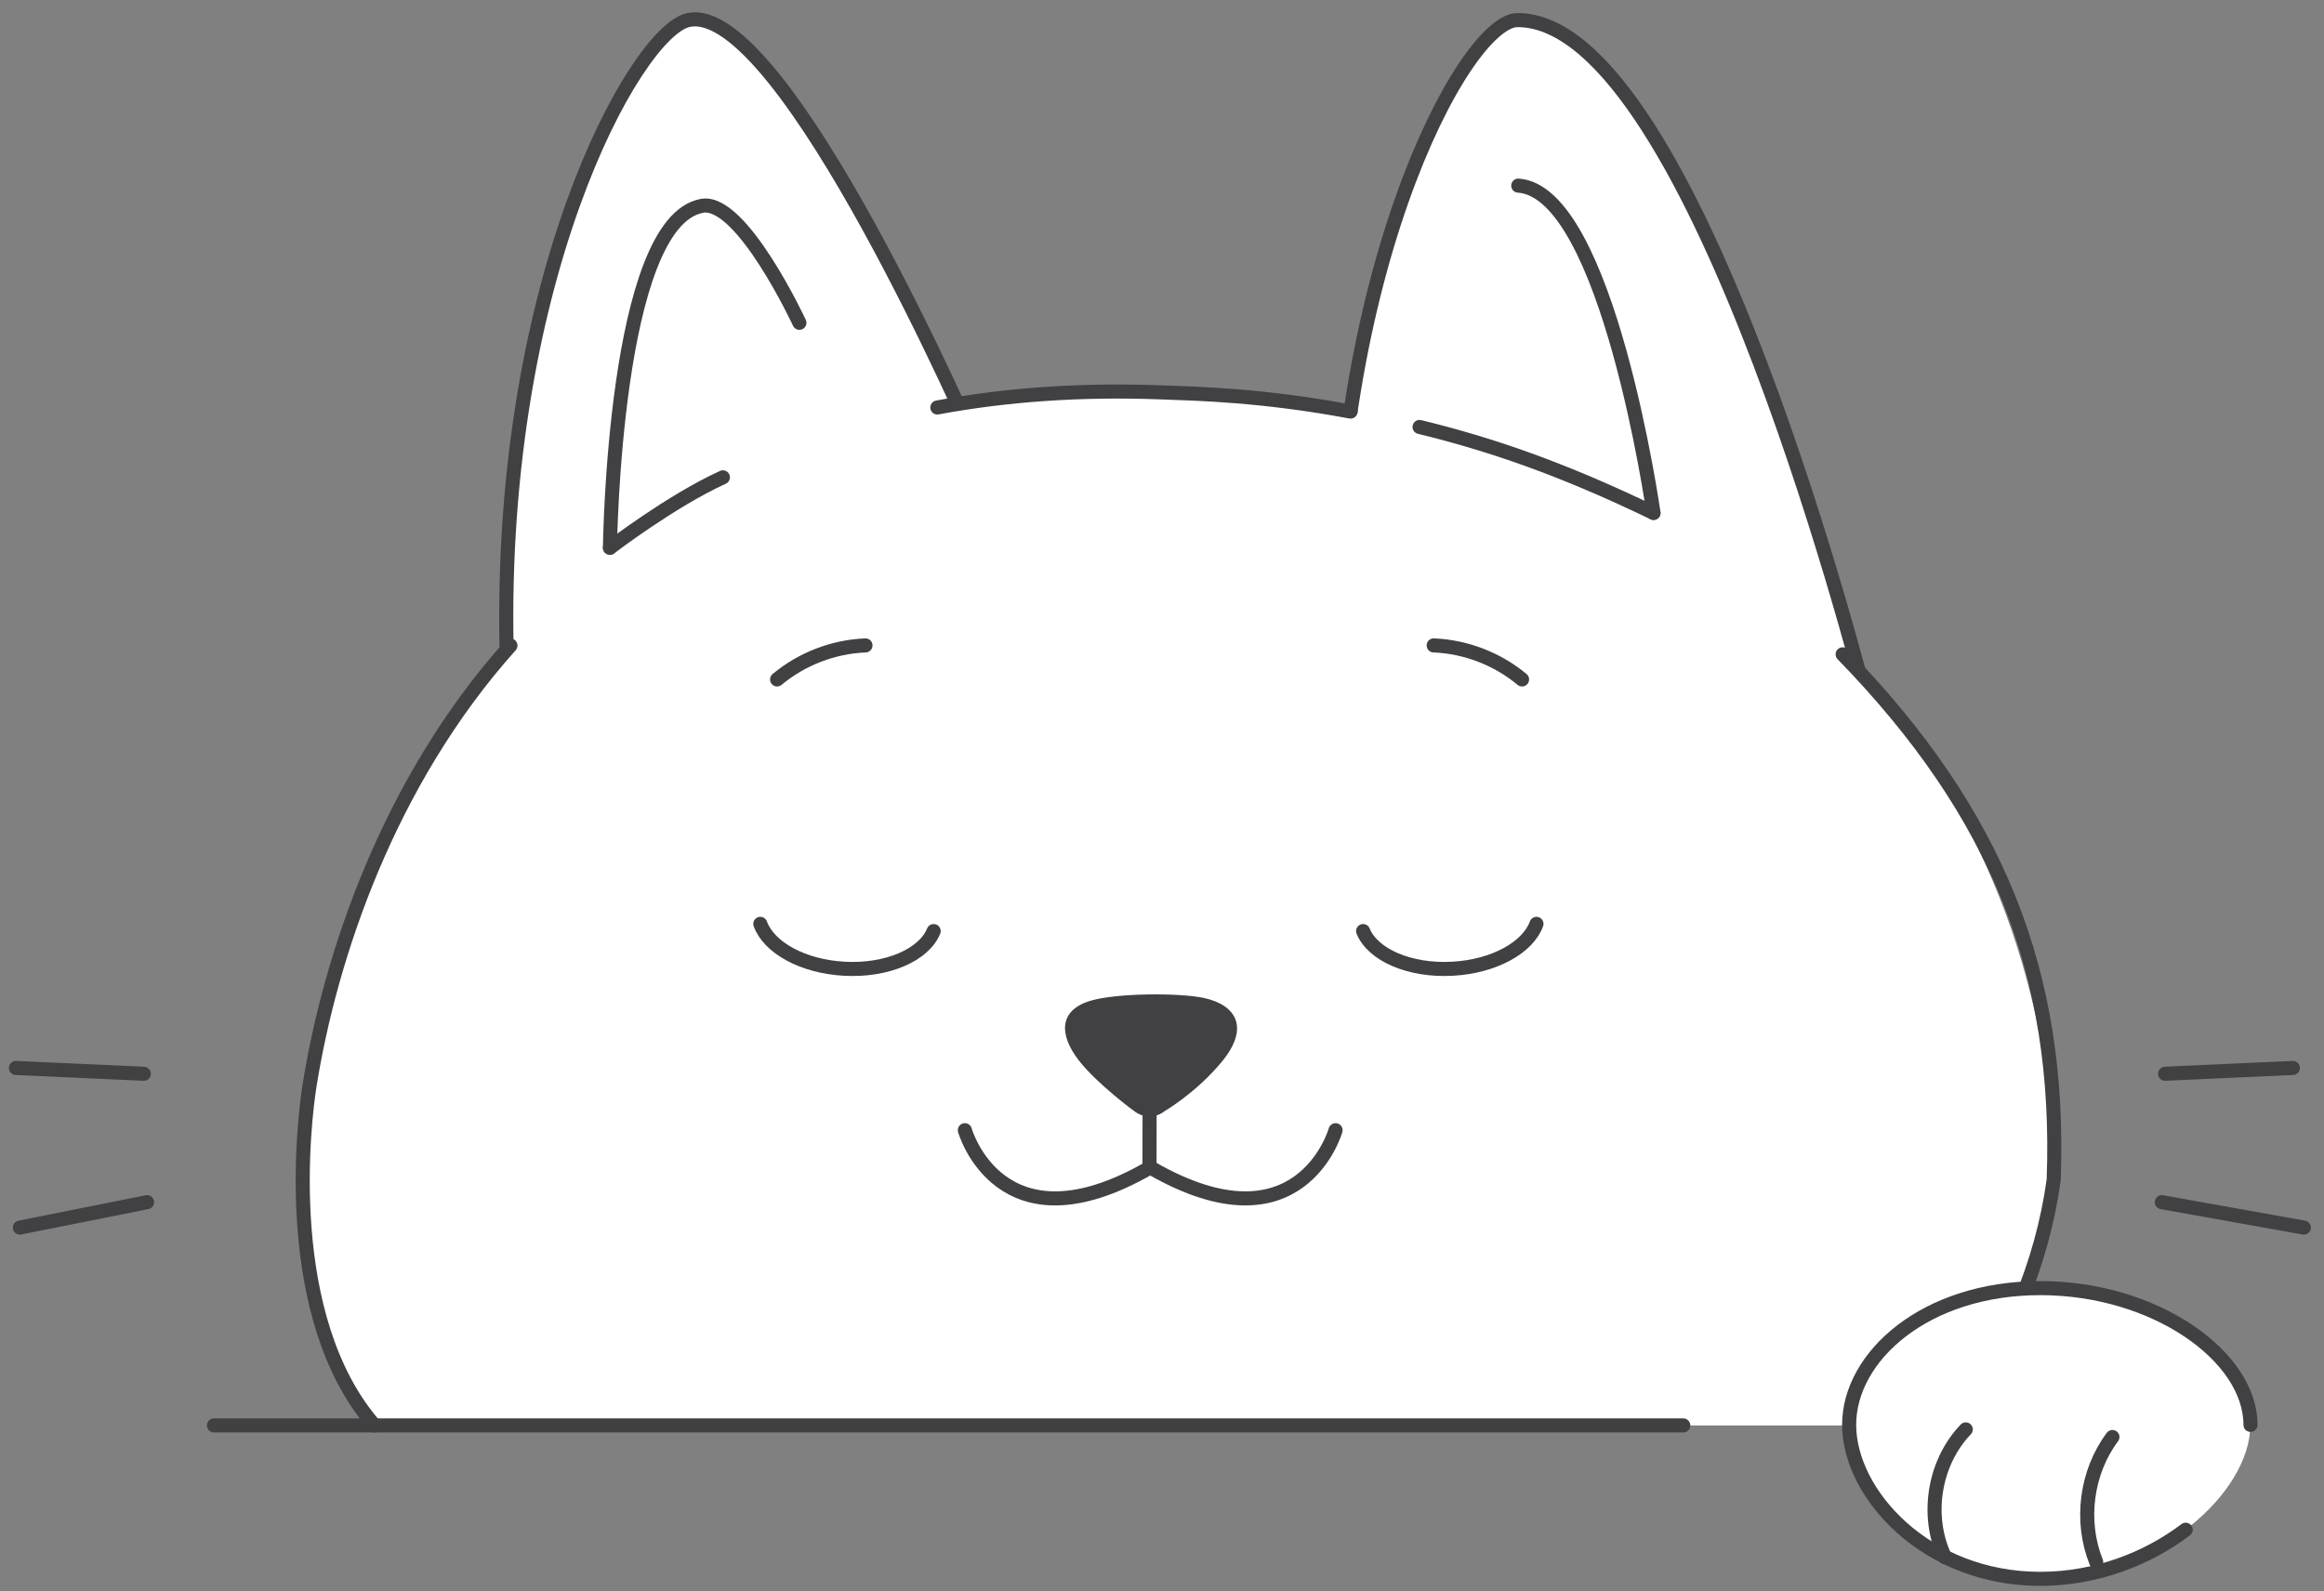 <svg width="146" height="100" viewBox="0 0 146 100" fill="none" xmlns="http://www.w3.org/2000/svg">
<rect x="0" y="0" width="146" height="100" fill="#808080" stroke="none"/>
<path d="M95.337 1.262C91.958 1.262 83.098 17.873 83.967 42.085L117.349 44.391C117.349 44.391 106.617 1.262 95.337 1.262Z" fill="white" stroke="#414042" stroke-width="0.884" stroke-miterlimit="10" stroke-linecap="round" stroke-linejoin="round"/>
<path d="M43.233 1.262C39.934 1.999 30.994 17.873 31.863 42.085L61.396 28.143C61.396 28.143 49.211 -0.068 43.233 1.262Z" fill="white" stroke="#414042" stroke-width="0.884" stroke-miterlimit="10" stroke-linecap="round" stroke-linejoin="round"/>
<path d="M23.536 89.576H122.519C125.995 84.805 128.283 79.582 129.028 74.145C129.028 54.696 116.355 26.325 72.978 24.658C38.87 23.345 25.3 44.71 20.032 65.143C18.285 71.928 18.552 80.646 21.709 86.898C22.152 87.794 23.003 88.716 23.536 89.576Z" fill="white"/>
<path d="M122.811 89.177C126.128 84.513 128.292 79.431 129.019 74.145C129.498 61.179 125.489 51.122 115.76 41.118" stroke="#414042" stroke-width="0.884" stroke-miterlimit="10" stroke-linecap="round" stroke-linejoin="round"/>
<path d="M32.067 40.568C24.369 49.162 20.742 60.159 19.456 68.159C19.083 70.482 17.602 82.757 23.527 89.576" stroke="#414042" stroke-width="0.884" stroke-miterlimit="10" stroke-linecap="round" stroke-linejoin="round"/>
<path d="M103.877 32.232C103.877 32.232 101.004 12.038 95.381 11.665" stroke="#414042" stroke-width="0.884" stroke-miterlimit="10" stroke-linecap="round" stroke-linejoin="round"/>
<path d="M89.181 26.831C93.686 27.93 98.174 29.474 103.877 32.232" stroke="#414042" stroke-width="0.884" stroke-miterlimit="10" stroke-linecap="round" stroke-linejoin="round"/>
<path d="M38.319 34.422C38.319 34.422 38.559 13.945 44.102 12.934C46.594 12.481 50.221 20.286 50.221 20.286" stroke="#414042" stroke-width="0.884" stroke-miterlimit="10" stroke-linecap="round" stroke-linejoin="round"/>
<path d="M58.886 25.607C63.179 24.809 67.861 24.463 72.97 24.658C75.116 24.738 79.266 24.818 84.845 25.864" stroke="#414042" stroke-width="0.884" stroke-miterlimit="10" stroke-linecap="round" stroke-linejoin="round"/>
<path d="M58.655 58.51C58.052 60 55.738 61.028 53.041 60.877C50.425 60.736 48.297 59.538 47.765 58.057" stroke="#414042" stroke-width="0.884" stroke-miterlimit="10" stroke-linecap="round" stroke-linejoin="round"/>
<path d="M85.634 58.51C86.237 60 88.552 61.028 91.248 60.877C93.864 60.736 95.992 59.538 96.525 58.057" stroke="#414042" stroke-width="0.884" stroke-miterlimit="10" stroke-linecap="round" stroke-linejoin="round"/>
<path d="M9.035 67.476L1 67.112" stroke="#414042" stroke-width="0.884" stroke-miterlimit="10" stroke-linecap="round" stroke-linejoin="round"/>
<path d="M9.239 75.546L1.248 77.143" stroke="#414042" stroke-width="0.884" stroke-miterlimit="10" stroke-linecap="round" stroke-linejoin="round"/>
<path d="M136.017 67.476L144.043 67.112" stroke="#414042" stroke-width="0.884" stroke-miterlimit="10" stroke-linecap="round" stroke-linejoin="round"/>
<path d="M135.812 75.546L144.734 77.143" stroke="#414042" stroke-width="0.884" stroke-miterlimit="10" stroke-linecap="round" stroke-linejoin="round"/>
<path d="M13.442 89.576H105.747" stroke="#414042" stroke-width="0.884" stroke-miterlimit="10" stroke-linecap="round" stroke-linejoin="round"/>
<path d="M67.763 66.624C66.513 65.001 66.53 63.485 68.499 62.891C70.158 62.394 74.095 62.385 75.63 62.713C77.652 63.148 78.53 64.567 76.765 66.713C75.16 68.664 73.164 69.826 73.164 69.826C72.632 70.252 71.869 70.269 71.319 69.87C71.311 69.879 68.907 68.106 67.763 66.624Z" fill="#414042"/>
<path d="M72.224 67.582L72.215 73.382" stroke="#414042" stroke-width="0.884" stroke-miterlimit="10" stroke-linecap="round" stroke-linejoin="round"/>
<path d="M60.615 71.023C60.615 71.023 62.815 78.819 72.224 73.382" stroke="#414042" stroke-width="0.884" stroke-miterlimit="10" stroke-linecap="round" stroke-linejoin="round"/>
<path d="M83.904 71.023C83.904 71.023 81.705 78.819 72.295 73.382" stroke="#414042" stroke-width="0.884" stroke-miterlimit="10" stroke-linecap="round" stroke-linejoin="round"/>
<path d="M38.319 34.422C38.319 34.422 42.204 31.451 45.414 29.997" stroke="#414042" stroke-width="0.884" stroke-miterlimit="10" stroke-linecap="round" stroke-linejoin="round"/>
<path d="M116.16 89.541C116.16 93.851 120.958 99.217 128.168 99.217C135.378 99.217 141.373 93.851 141.373 89.541C141.373 85.231 135.378 80.947 128.168 80.947C120.958 80.947 116.16 85.231 116.16 89.541Z" fill="white"/>
<path d="M141.382 89.541C141.382 85.231 135.386 80.947 128.176 80.947C120.966 80.947 116.168 85.231 116.168 89.541C116.168 93.851 120.966 99.217 128.176 99.217C131.697 99.217 134.925 97.94 137.311 96.13" stroke="#414042" stroke-width="0.884" stroke-miterlimit="10" stroke-linecap="round" stroke-linejoin="round"/>
<path d="M132.709 90.304C131.059 92.512 130.66 95.598 131.689 98.161" stroke="#414042" stroke-width="0.884" stroke-miterlimit="10" stroke-linecap="round" stroke-linejoin="round"/>
<path d="M123.494 89.825C121.499 91.909 120.958 95.252 122.19 97.86" stroke="#414042" stroke-width="0.884" stroke-miterlimit="10" stroke-linecap="round" stroke-linejoin="round"/>
<path d="M48.82 42.697C50.372 41.402 52.358 40.639 54.372 40.559" stroke="#414042" stroke-width="0.884" stroke-miterlimit="10" stroke-linecap="round" stroke-linejoin="round"/>
<path d="M95.62 42.697C94.068 41.402 92.081 40.639 90.068 40.559" stroke="#414042" stroke-width="0.884" stroke-miterlimit="10" stroke-linecap="round" stroke-linejoin="round"/>
</svg>
